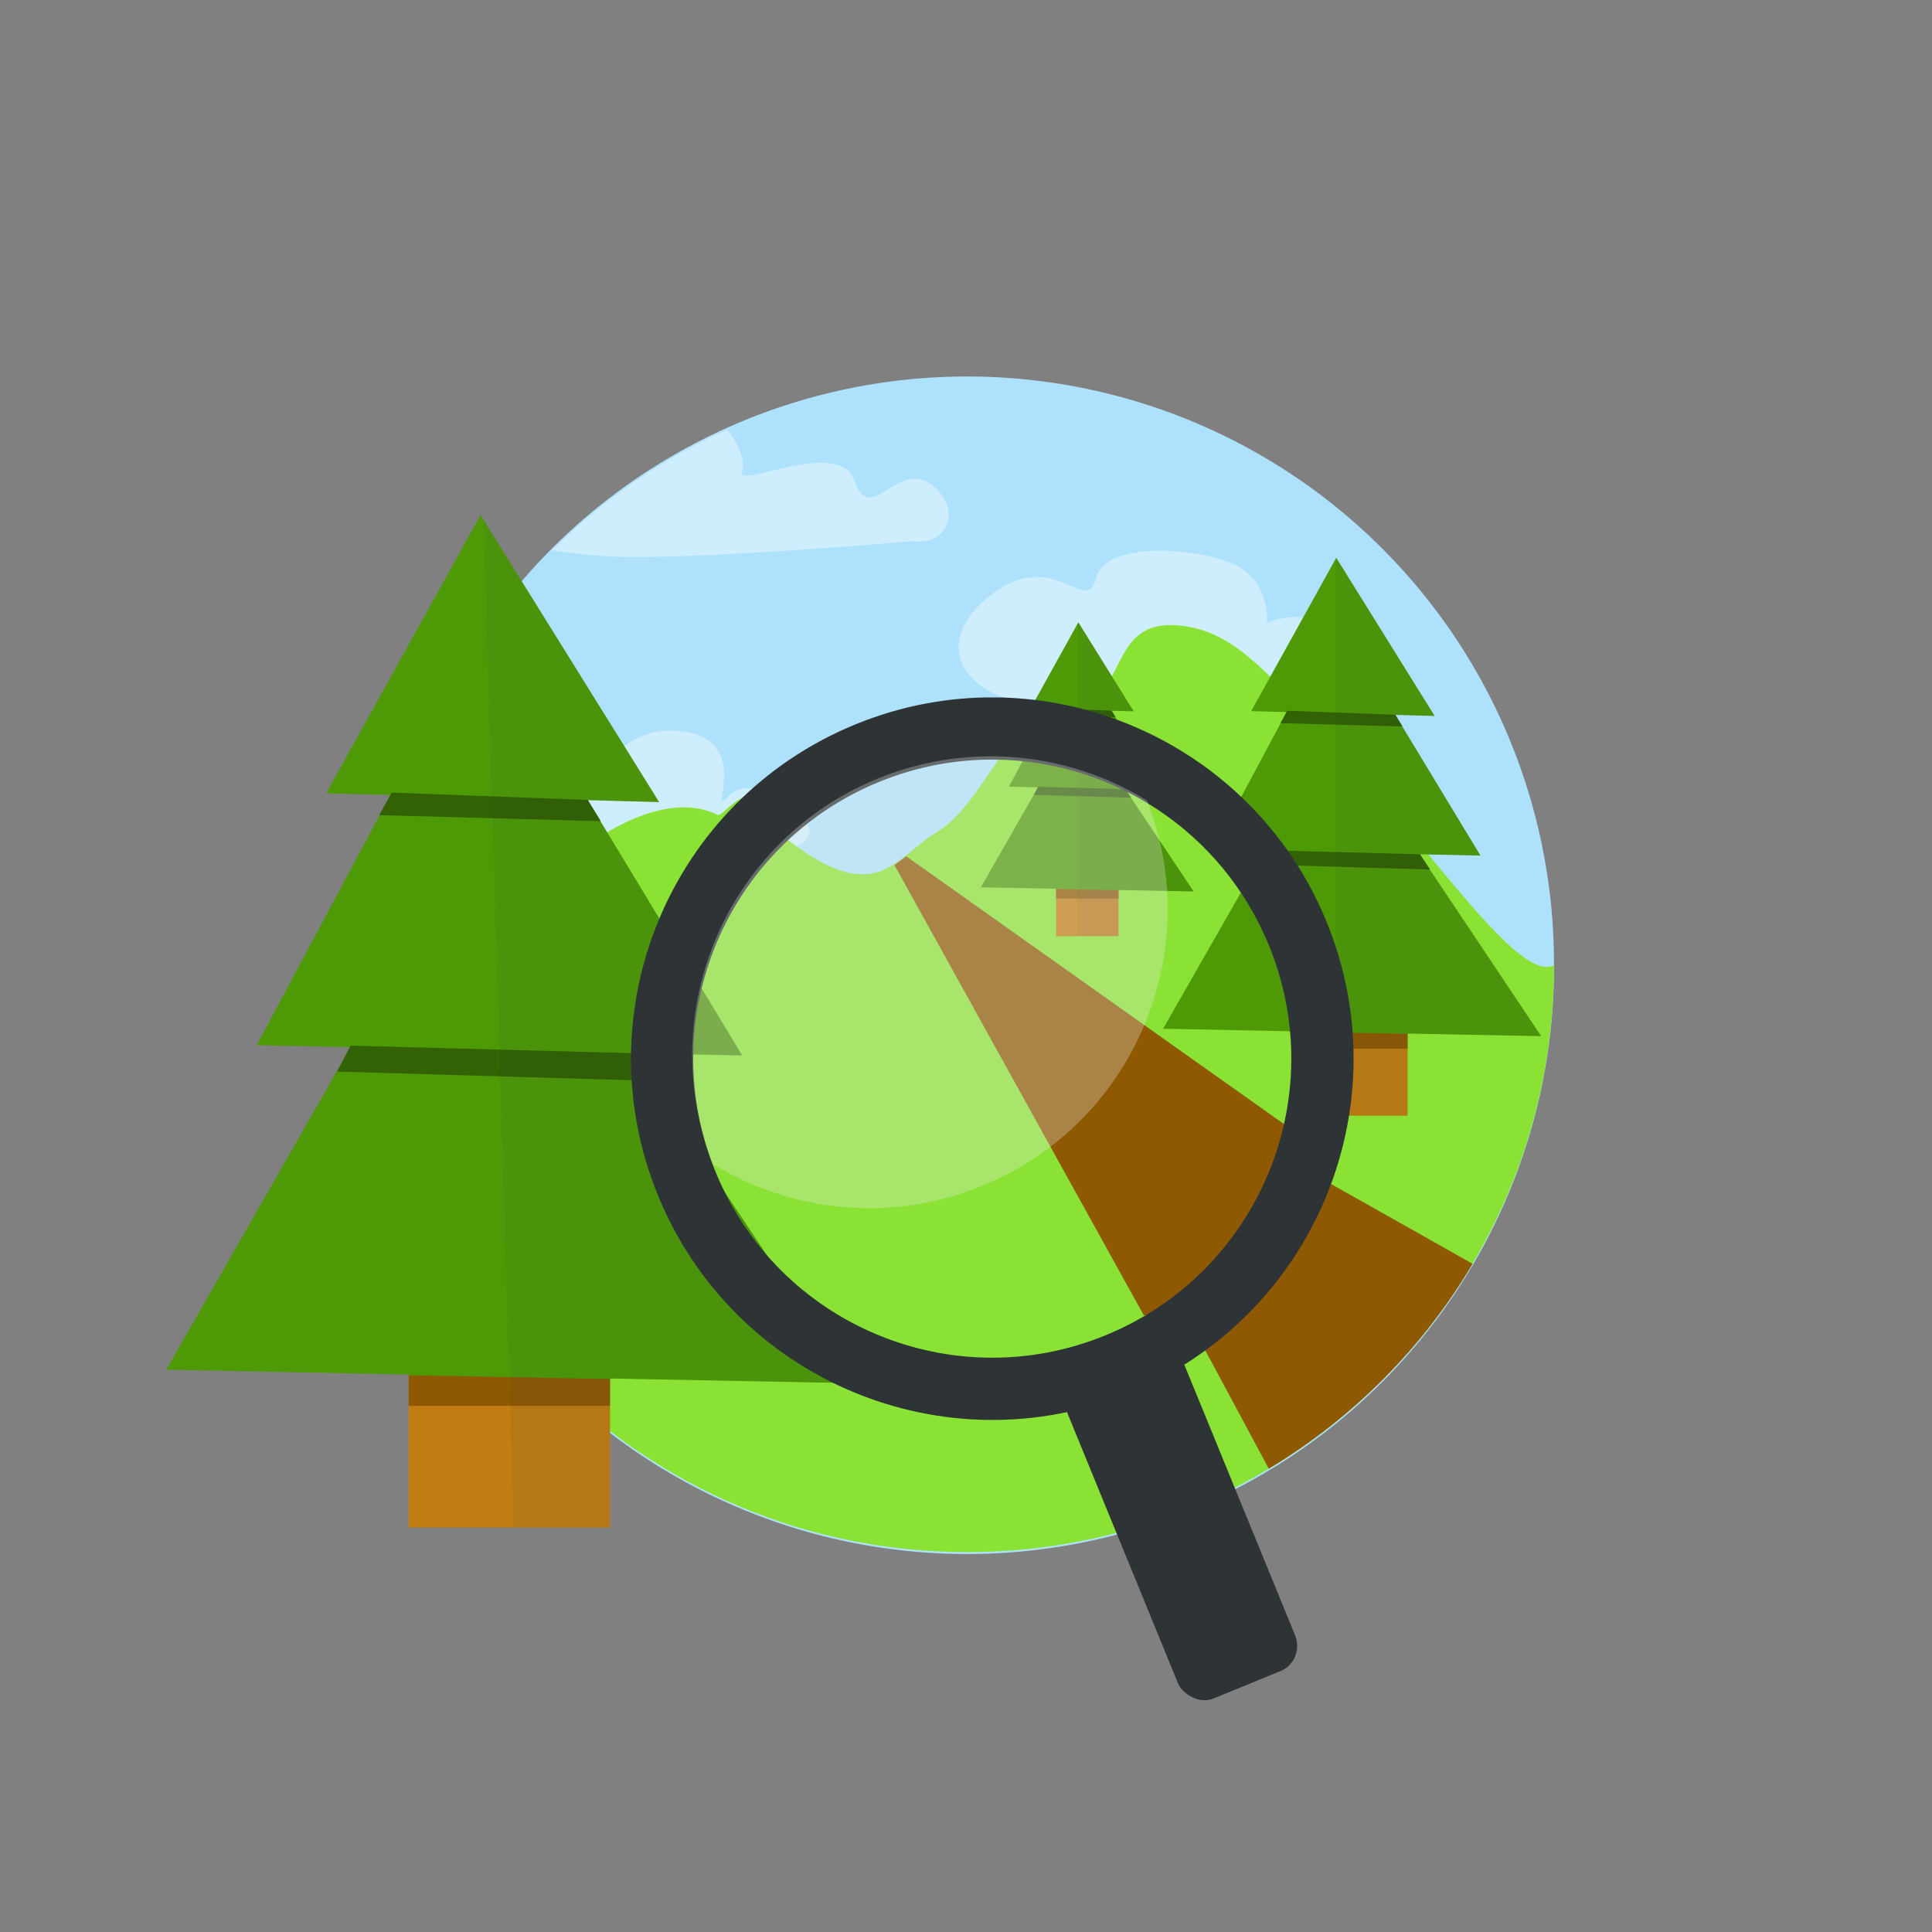 <?xml version="1.0" encoding="UTF-8" standalone="no"?>
<!-- Created with Inkscape (http://www.inkscape.org/) -->

<svg
   xmlns:dc="http://purl.org/dc/elements/1.1/"
   xmlns:cc="http://creativecommons.org/ns#"
   xmlns:rdf="http://www.w3.org/1999/02/22-rdf-syntax-ns#"
   xmlns:svg="http://www.w3.org/2000/svg"
   xmlns="http://www.w3.org/2000/svg"
   version="1.1"
   width="415"
   height="415"
   id="svg3838">
  <rect width="100%" height="100%" fill="#808080" stroke="none"/>
  <defs
     id="defs3840">
    <clipPath
       id="clipPath9751-7">
      <path
         d="m 363.669,324.551 -30.527,55.042 12.662,0.347 -2.139,3.845 0.087,0 -24.312,45.502 18.357,0.376 -1.532,2.978 -34.69,60.65 47.93,0.954 0,6.042 0,24.139 39.807,0 0,-29.4 47.815,0.925 -39.952,-59.783 0.087,0 -3.498,-5.319 21.624,0.463 -28.041,-46.34 0.058,0 -2.457,-4.018 14.05,0.376 -35.326,-56.776 z"
         id="path9753-8"
         style="fill:#4e9a06;fill-opacity:1;stroke:none;display:inline" />
    </clipPath>
    <clipPath
       id="clipPath3788">
      <path
         d="m 363.669,324.551 -30.527,55.042 12.662,0.347 -2.139,3.845 0.087,0 -24.312,45.502 18.357,0.376 -1.532,2.978 -34.69,60.65 47.93,0.954 0,6.042 0,24.139 39.807,0 0,-29.4 47.815,0.925 -39.952,-59.783 0.087,0 -3.498,-5.319 21.624,0.463 -28.041,-46.34 0.058,0 -2.457,-4.018 14.05,0.376 -35.326,-56.776 z"
         id="path3790"
         style="fill:#4e9a06;fill-opacity:1;stroke:none;display:inline" />
    </clipPath>
    <clipPath
       id="clipPath3792">
      <path
         d="m 363.669,324.551 -30.527,55.042 12.662,0.347 -2.139,3.845 0.087,0 -24.312,45.502 18.357,0.376 -1.532,2.978 -34.69,60.65 47.93,0.954 0,6.042 0,24.139 39.807,0 0,-29.4 47.815,0.925 -39.952,-59.783 0.087,0 -3.498,-5.319 21.624,0.463 -28.041,-46.34 0.058,0 -2.457,-4.018 14.05,0.376 -35.326,-56.776 z"
         id="path3794"
         style="fill:#4e9a06;fill-opacity:1;stroke:none;display:inline" />
    </clipPath>
  </defs>
  <g
     transform="translate(0,-637.362)"
     id="layer1">
    <g
       transform="translate(-37.939,572.509)"
       id="g3947">
      <rect
         width="415.551"
         height="414.982"
         x="37.939"
         y="64.871"
         id="rect5312"
         style="fill:#888a85;fill-opacity:0;stroke:none" />
      <g
         transform="matrix(1.089,0,0,1.089,-254.989,-178.126)"
         id="g4774"
         style="display:inline">
        <path
           d="m 610.94,648.958 a 100.056,100.056 0 1 1 -200.111,0 100.056,100.056 0 1 1 200.111,0 z"
           transform="matrix(1.157,0,0,1.157,-131.348,-337.328)"
           id="path4720"
           style="fill:#aee2fc;fill-opacity:1;stroke:none" />
        <path
           d="m 359.845,390.489 c 0,0 37.634,3.273 49.906,2.454 12.272,-0.818 21.271,-2.863 18.408,-7.363 -2.863,-4.5 -11.454,-9.818 -15.544,-5.318 -4.091,4.5 4.5,-10.227 -7.772,-12.681 -12.272,-2.454 -18.408,8.181 -17.181,11.454 1.227,3.273 -15.954,-5.727 -18.408,1.636 -2.454,7.363 -6.954,-3.273 -12.272,0.409 -5.318,3.682 -3.273,10.227 2.863,9.408 z"
           id="path4910"
           style="opacity:0.4;fill:#ffffff;fill-opacity:1;stroke:none" />
        <path
           d="m 473.324,361.669 58.164,1.399 c 0,0 23.186,-0.6 9.394,-11.393 -13.791,-10.793 -21.986,-5.597 -21.986,-5.597 0,0 0.799,-8.195 -6.396,-11.593 -7.196,-3.398 -25.584,-4.797 -27.383,2.798 -1.799,7.595 -8.595,-6.996 -21.387,3.798 -12.792,10.793 -1.399,20.787 9.594,20.587 z"
           id="path4756"
           style="opacity:0.4;fill:#ffffff;fill-opacity:1;stroke:none" />
        <path
           d="m 500.2,346.429 c -10.968,-0.185 -9.349,10.462 -16.994,16.777 -0.721,0.595 -8.402,-0.487 -9.184,0.253 -9.429,8.925 -12.801,19.331 -20.356,23.863 -8.181,4.909 -11.819,15.449 -30.227,0.723 -2.383,-1.906 -4.867,-5.007 -5.93,-6.942 -1.601,-2.917 -6.202,3.156 -6.942,2.784 -11.591,-5.825 -28.592,6.246 -37.964,16.957 -10.479,11.976 -25.91,8.25 -28.491,7.521 -0.075,1.711 -0.108,3.441 -0.108,5.17 0,63.936 51.802,115.737 115.737,115.737 63.935,0 115.773,-51.802 115.773,-115.737 -7.835,3.941 -27.987,-29.007 -52.24,-53.254 -7.017,-6.926 -13.118,-13.598 -23.074,-13.853 z"
           id="path4905"
           style="fill:#8ae234;fill-opacity:1;stroke:none" />
        <path
           d="m 447.736,392.023 -2.314,1.736 49.173,88.801 8.099,-0.579 16.56,30.842 c 16.524,-9.921 30.388,-23.832 40.206,-40.423 l -35.361,-19.922 -0.868,-6.942 -75.495,-53.512 z"
           id="path5047"
           style="fill:#8f5902;stroke:none;display:inline" />
        <path
           d="m 412.375,307.887 c -12.921,5.805 -24.609,13.907 -34.493,23.791 3.192,0.502 6.825,0.894 10.775,1.157 14.823,0.988 60.309,-2.965 60.309,-2.965 7.412,0.988 9.858,-6.906 3.435,-11.353 -6.423,-4.447 -11.86,8.388 -14.824,-0.506 -2.965,-8.894 -23.719,2 -22.236,-1.952 0.643,-1.715 -0.382,-5.126 -2.965,-8.171 z"
           id="path5114"
           style="opacity:0.4;fill:#ffffff;fill-opacity:1;stroke:none" />
        <g
           clip-path="url(#clipPath9751-7)"
           id="g9740">
          <g
             transform="matrix(1.851,0,0,1.851,-391.584,-476.917)"
             id="g5125">
            <path
               d="m 391.591,462.803 16.499,-29.746 19.088,30.68 z"
               id="path5092"
               style="fill:#4e9a06;fill-opacity:1;stroke:none" />
            <path
               d="m 384.186,489.643 24.003,-44.904 27.834,45.997 z"
               id="path5094"
               style="fill:#4e9a06;fill-opacity:1;stroke:none" />
            <rect
               width="21.515"
               height="23.597"
               rx="0"
               ry="0"
               x="400.424"
               y="517.455"
               id="rect5098"
               style="fill:#c17d11;fill-opacity:1;stroke:none" />
            <rect
               width="21.515"
               height="10.556"
               rx="0"
               ry="0"
               x="400.424"
               y="517.455"
               id="rect3963"
               style="fill:#8f5902;fill-opacity:1;stroke:none" />
            <path
               d="m 374.541,524.232 33.32,-58.293 39.922,59.722 z"
               id="path5096"
               style="fill:#4e9a06;fill-opacity:1;stroke:none" />
            <path
               d="m 398.611,462.656 -1.328,2.403 23.62,0.645 -1.387,-2.266 z"
               id="path3951"
               style="fill:#326204;fill-opacity:1;stroke:none" />
            <path
               d="m 394.235,489.622 -1.445,2.763 33.438,0.982 -1.937,-2.942 z"
               id="path3961"
               style="fill:#326204;fill-opacity:1;stroke:none" />
            <rect
               width="51.603"
               height="131.834"
               x="395.025"
               y="439.463"
               transform="matrix(1,-0.03,0.03,1,0,0)"
               id="rect9697"
               style="opacity:0.078;fill:#2e3436;fill-opacity:1;stroke:none" />
          </g>
        </g>
        <g
           transform="matrix(0.551,0,0,0.551,332.123,154.23)"
           clip-path="url(#clipPath9751-7)"
           id="g9755">
          <g
             transform="matrix(1.851,0,0,1.851,-391.584,-476.917)"
             id="g9757">
            <path
               d="m 391.591,462.803 16.499,-29.746 19.088,30.68 z"
               id="path9759"
               style="fill:#4e9a06;fill-opacity:1;stroke:none" />
            <path
               d="m 384.186,489.643 24.003,-44.904 27.834,45.997 z"
               id="path9761"
               style="fill:#4e9a06;fill-opacity:1;stroke:none" />
            <rect
               width="21.515"
               height="23.597"
               rx="0"
               ry="0"
               x="400.424"
               y="517.455"
               id="rect9763"
               style="fill:#c17d11;fill-opacity:1;stroke:none" />
            <rect
               width="21.515"
               height="10.556"
               rx="0"
               ry="0"
               x="400.424"
               y="517.455"
               id="rect9765"
               style="fill:#8f5902;fill-opacity:1;stroke:none" />
            <path
               d="m 374.541,524.232 33.32,-58.293 39.922,59.722 z"
               id="path9767"
               style="fill:#4e9a06;fill-opacity:1;stroke:none" />
            <path
               d="m 398.611,462.656 -1.328,2.403 23.62,0.645 -1.387,-2.266 z"
               id="path9769"
               style="fill:#326204;fill-opacity:1;stroke:none" />
            <path
               d="m 394.235,489.622 -1.445,2.763 33.438,0.982 -1.937,-2.942 z"
               id="path9771"
               style="fill:#326204;fill-opacity:1;stroke:none" />
            <rect
               width="103.238"
               height="263.751"
               x="63.64"
               y="34.836"
               transform="matrix(0.5,0,0,0.5,376.204,410.141)"
               id="rect9773"
               style="opacity:0.078;fill:#2e3436;fill-opacity:1;stroke:none" />
          </g>
        </g>
        <g
           transform="matrix(0.31,0,0,0.31,368.921,245.215)"
           clip-path="url(#clipPath9751-7)"
           id="g9775">
          <g
             transform="matrix(1.851,0,0,1.851,-391.584,-476.917)"
             id="g9777">
            <path
               d="m 391.591,462.803 16.499,-29.746 19.088,30.68 z"
               id="path9779"
               style="fill:#4e9a06;fill-opacity:1;stroke:none" />
            <path
               d="m 384.186,489.643 24.003,-44.904 27.834,45.997 z"
               id="path9781"
               style="fill:#4e9a06;fill-opacity:1;stroke:none" />
            <rect
               width="21.515"
               height="23.597"
               rx="0"
               ry="0"
               x="400.424"
               y="517.455"
               id="rect9783"
               style="fill:#c17d11;fill-opacity:1;stroke:none" />
            <rect
               width="21.515"
               height="10.556"
               rx="0"
               ry="0"
               x="400.424"
               y="517.455"
               id="rect9785"
               style="fill:#8f5902;fill-opacity:1;stroke:none" />
            <path
               d="m 374.541,524.232 33.32,-58.293 39.922,59.722 z"
               id="path9787"
               style="fill:#4e9a06;fill-opacity:1;stroke:none" />
            <path
               d="m 398.611,462.656 -1.328,2.403 23.62,0.645 -1.387,-2.266 z"
               id="path9789"
               style="fill:#326204;fill-opacity:1;stroke:none" />
            <path
               d="m 394.235,489.622 -1.445,2.763 33.438,0.982 -1.937,-2.942 z"
               id="path9791"
               style="fill:#326204;fill-opacity:1;stroke:none" />
            <rect
               width="103.238"
               height="263.751"
               x="63.64"
               y="34.836"
               transform="matrix(0.5,0,0,0.5,376.204,410.141)"
               id="rect9793"
               style="opacity:0.078;fill:#2e3436;fill-opacity:1;stroke:none" />
          </g>
        </g>
        <g
           transform="matrix(1.099,0.363,-0.363,1.099,151.246,-452.999)"
           id="g4758">
          <path
             d="m 501.25,435.688 c -7.992,-0.092 -16.108,1.375 -23.969,4.594 -31.443,12.876 -46.501,48.807 -33.625,80.25 12.876,31.443 48.807,46.501 80.25,33.625 31.443,-12.876 46.501,-48.807 33.625,-80.25 -9.657,-23.582 -32.307,-37.943 -56.281,-38.219 z m -0.094,10.594 c 19.845,0.228 38.569,12.137 46.562,31.656 10.658,26.025 -1.819,55.748 -27.844,66.406 -26.025,10.658 -55.748,-1.787 -66.406,-27.812 -10.658,-26.025 1.787,-55.78 27.812,-66.438 6.506,-2.664 13.26,-3.889 19.875,-3.812 z"
             transform="matrix(0.95,-0.314,0.314,0.95,-134.714,325.896)"
             id="path4914"
             style="fill:#2e3436;fill-opacity:1;stroke:none" />
          <rect
             width="21.567"
             height="58.894"
             rx="4.596"
             ry="4.731"
             x="-50.025"
             y="866.466"
             transform="matrix(0.76,-0.65,0.65,0.76,0,0)"
             id="rect4727"
             style="fill:#2e3436;fill-opacity:1;stroke:none" />
          <path
             d="m 516.562,453.156 c -7.342,-0.085 -14.841,1.261 -22.062,4.219 -28.608,11.715 -42.413,44.221 -31.188,72.906 14.832,9.089 33.631,11.256 50.969,4.156 28.617,-11.719 42.463,-44.215 31.219,-72.906 -8.658,-5.314 -18.65,-8.257 -28.938,-8.375 z"
             transform="matrix(0.855,-0.283,0.283,0.855,-88.805,350.788)"
             id="path4088"
             style="opacity:0.297;fill:#eeeeec;fill-opacity:1;stroke:none" />
        </g>
      </g>
    </g>
  </g>
</svg>
